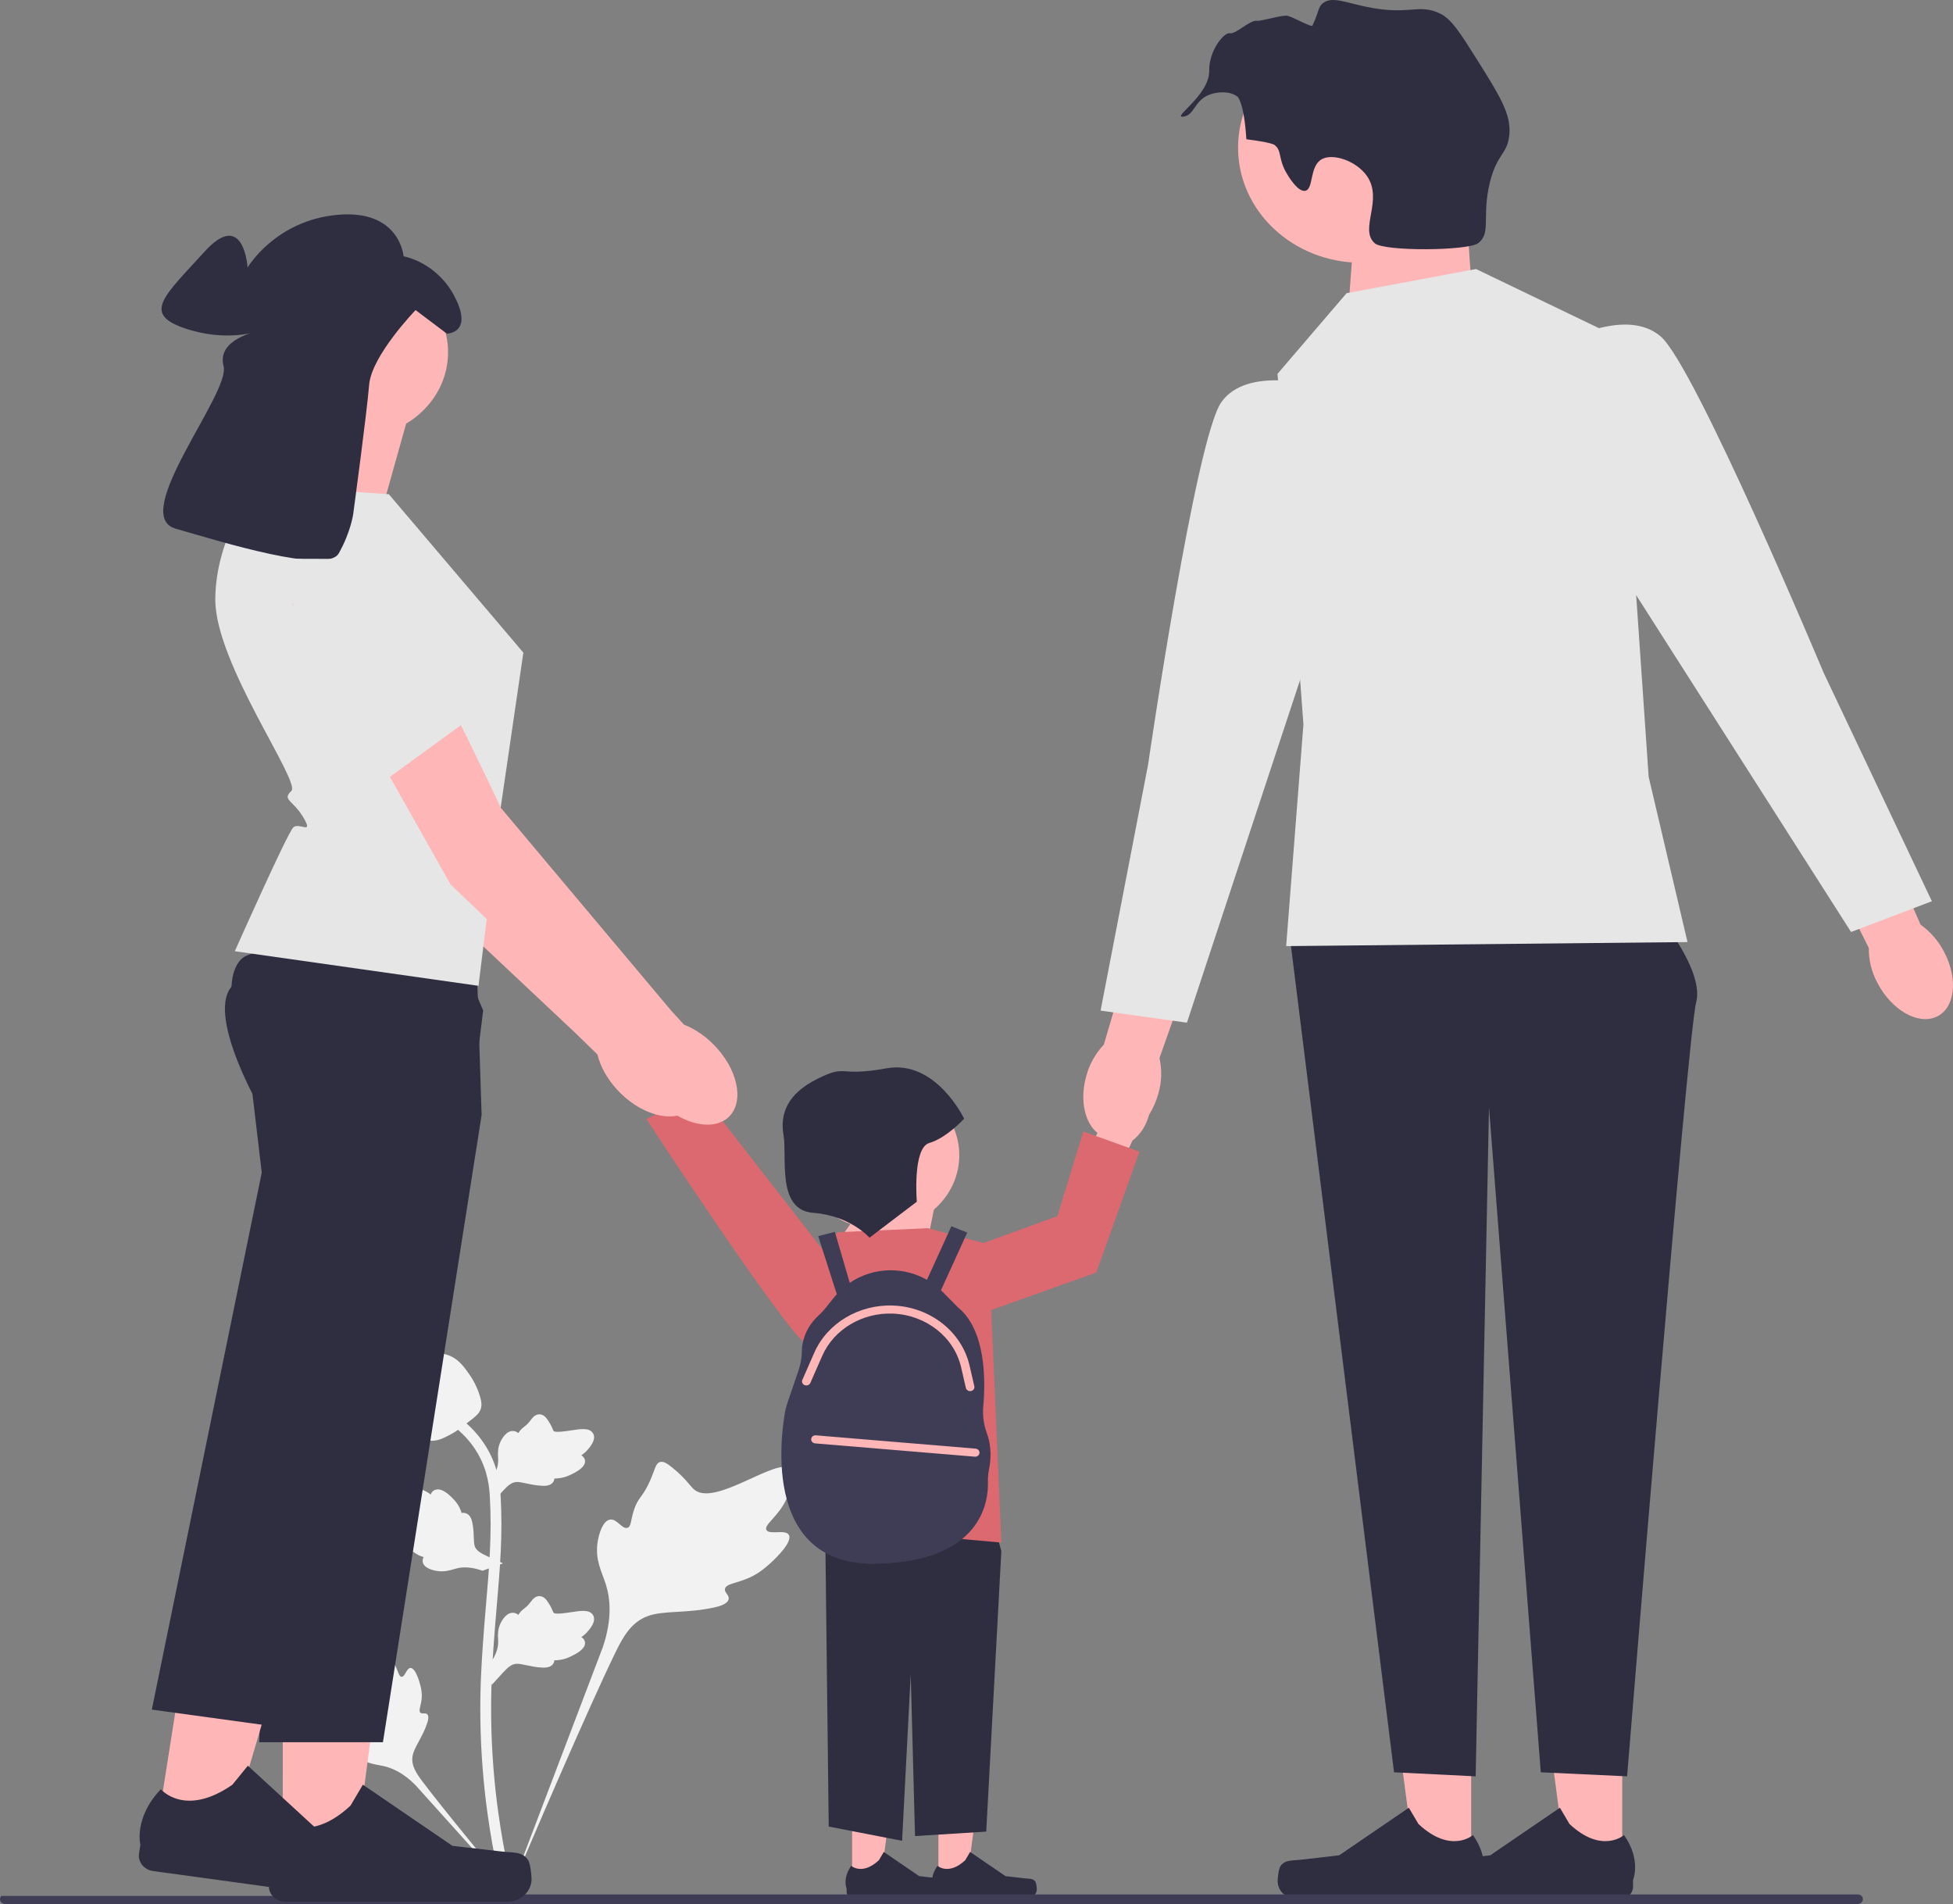 <svg width="119" height="116" viewBox="0 0 119 116" fill="none" xmlns="http://www.w3.org/2000/svg">
<rect x="0" y="0" width="119" height="116" fill="#808080" stroke="none"/>
<g clip-path="url(#clip0_304_118)">
<path d="M48.061 93.507C47.839 93.158 46.878 93.532 46.702 93.215C46.526 92.899 47.418 92.417 47.928 91.317C48.02 91.118 48.599 89.868 48.17 89.482C47.357 88.751 43.637 91.769 42.335 90.781C42.049 90.564 41.85 90.132 40.985 89.429C40.641 89.15 40.433 89.024 40.232 89.071C39.946 89.137 39.923 89.494 39.617 90.196C39.158 91.249 38.886 91.185 38.618 92.025C38.42 92.649 38.465 93.011 38.231 93.082C37.9 93.182 37.596 92.52 37.177 92.58C36.749 92.64 36.49 93.41 36.408 93.987C36.255 95.068 36.681 95.782 36.916 96.533C37.173 97.349 37.325 98.589 36.733 100.346L30.875 115.757C32.168 112.595 35.913 103.926 37.486 100.704C37.94 99.774 38.442 98.831 39.472 98.459C40.463 98.1 41.825 98.314 43.561 97.924C43.764 97.878 44.326 97.745 44.397 97.436C44.455 97.18 44.124 97.037 44.175 96.798C44.243 96.477 44.894 96.473 45.694 96.103C46.258 95.842 46.609 95.532 46.911 95.265C47.002 95.184 48.356 93.973 48.061 93.507Z" fill="#F2F2F2"/>
<path d="M25.014 101.621C24.767 101.622 24.686 102.17 24.468 102.159C24.252 102.149 24.256 101.601 23.825 101.05C23.747 100.95 23.257 100.324 22.93 100.409C22.311 100.571 22.824 103.146 21.93 103.458C21.733 103.527 21.448 103.493 20.829 103.687C20.583 103.764 20.457 103.823 20.424 103.929C20.376 104.079 20.557 104.192 20.838 104.535C21.259 105.049 21.147 105.155 21.511 105.52C21.781 105.791 21.985 105.875 21.955 106.003C21.912 106.183 21.476 106.132 21.386 106.341C21.295 106.555 21.625 106.895 21.904 107.099C22.429 107.482 22.927 107.493 23.389 107.601C23.892 107.719 24.588 108.007 25.34 108.785L31.751 115.917C30.462 114.412 26.985 110.194 25.746 108.544C25.388 108.067 25.037 107.565 25.139 106.986C25.236 106.428 25.742 105.866 26.037 104.957C26.072 104.851 26.164 104.555 26.022 104.433C25.905 104.333 25.734 104.443 25.623 104.351C25.474 104.227 25.66 103.928 25.696 103.454C25.721 103.121 25.66 102.87 25.606 102.654C25.59 102.589 25.344 101.619 25.014 101.621Z" fill="#F2F2F2"/>
<path d="M29.958 102.657L29.809 101.412L29.877 101.318C30.192 100.882 30.353 100.456 30.355 100.051C30.356 99.987 30.352 99.923 30.349 99.857C30.336 99.598 30.32 99.275 30.5 98.899C30.601 98.689 30.885 98.204 31.312 98.264C31.427 98.279 31.514 98.328 31.579 98.386C31.589 98.371 31.599 98.357 31.61 98.341C31.743 98.152 31.848 98.071 31.949 97.993C32.027 97.933 32.108 97.871 32.234 97.724C32.289 97.66 32.332 97.603 32.368 97.556C32.479 97.412 32.623 97.241 32.877 97.244C33.149 97.256 33.291 97.466 33.385 97.605C33.553 97.852 33.63 98.031 33.68 98.149C33.699 98.192 33.719 98.241 33.73 98.256C33.818 98.376 34.529 98.264 34.797 98.223C35.399 98.129 35.92 98.048 36.135 98.402C36.288 98.656 36.174 98.991 35.785 99.426C35.663 99.561 35.535 99.664 35.42 99.744C35.515 99.797 35.6 99.878 35.634 100.006C35.715 100.307 35.438 100.609 34.809 100.905C34.653 100.979 34.443 101.078 34.149 101.125C34.01 101.147 33.885 101.153 33.778 101.156C33.776 101.213 33.762 101.276 33.724 101.34C33.614 101.529 33.384 101.62 33.038 101.598C32.657 101.579 32.343 101.511 32.066 101.452C31.825 101.4 31.616 101.356 31.453 101.367C31.15 101.389 30.916 101.616 30.642 101.91L29.958 102.657Z" fill="#F2F2F2"/>
<path d="M30.65 95.247L29.399 95.698L29.284 95.66C28.752 95.486 28.27 95.448 27.85 95.549C27.784 95.565 27.718 95.585 27.651 95.604C27.385 95.681 27.055 95.778 26.62 95.71C26.377 95.672 25.802 95.539 25.756 95.139C25.742 95.031 25.771 94.94 25.814 94.866C25.797 94.861 25.78 94.856 25.761 94.85C25.531 94.778 25.42 94.704 25.314 94.632C25.232 94.577 25.147 94.52 24.963 94.443C24.883 94.409 24.813 94.385 24.755 94.364C24.578 94.301 24.364 94.214 24.303 93.984C24.246 93.735 24.427 93.553 24.547 93.433C24.761 93.218 24.927 93.104 25.036 93.029C25.076 93.001 25.122 92.97 25.134 92.956C25.237 92.847 24.94 92.233 24.83 92.001C24.58 91.481 24.364 91.031 24.677 90.747C24.9 90.544 25.276 90.562 25.825 90.804C25.996 90.879 26.135 90.969 26.248 91.052C26.278 90.953 26.341 90.856 26.464 90.793C26.756 90.643 27.14 90.817 27.605 91.31C27.721 91.432 27.877 91.597 28 91.85C28.059 91.97 28.096 92.082 28.126 92.177C28.186 92.165 28.255 92.162 28.331 92.18C28.555 92.231 28.707 92.416 28.772 92.734C28.849 93.083 28.859 93.383 28.867 93.648C28.875 93.88 28.883 94.079 28.934 94.224C29.035 94.492 29.329 94.645 29.703 94.819L30.65 95.247Z" fill="#F2F2F2"/>
<path d="M29.958 91.581L29.809 90.337L29.877 90.243C30.192 89.806 30.353 89.38 30.355 88.976C30.356 88.912 30.352 88.847 30.349 88.782C30.336 88.522 30.32 88.2 30.5 87.823C30.601 87.614 30.885 87.128 31.312 87.188C31.427 87.203 31.514 87.252 31.579 87.31C31.589 87.296 31.599 87.281 31.61 87.266C31.743 87.076 31.848 86.995 31.949 86.917C32.027 86.857 32.108 86.795 32.234 86.649C32.289 86.584 32.332 86.528 32.368 86.48C32.479 86.337 32.623 86.165 32.877 86.168C33.149 86.18 33.291 86.39 33.385 86.529C33.553 86.777 33.63 86.955 33.68 87.073C33.699 87.117 33.719 87.165 33.73 87.18C33.818 87.301 34.529 87.188 34.797 87.147C35.399 87.054 35.92 86.972 36.135 87.327C36.288 87.581 36.174 87.916 35.785 88.35C35.663 88.486 35.535 88.588 35.42 88.669C35.515 88.722 35.6 88.803 35.634 88.93C35.715 89.232 35.438 89.534 34.809 89.83C34.653 89.904 34.443 90.002 34.149 90.05C34.01 90.072 33.885 90.077 33.778 90.08C33.776 90.138 33.762 90.201 33.724 90.265C33.614 90.454 33.384 90.544 33.038 90.522C32.657 90.504 32.343 90.436 32.066 90.376C31.825 90.325 31.616 90.281 31.453 90.291C31.15 90.314 30.916 90.54 30.642 90.834L29.958 91.581Z" fill="#F2F2F2"/>
<path d="M31.322 115.737L31.042 115.573L30.717 115.608C30.712 115.58 30.694 115.515 30.667 115.414C30.521 114.857 30.077 113.164 29.706 110.497C29.448 108.636 29.301 106.722 29.271 104.808C29.241 102.891 29.338 101.44 29.416 100.274C29.475 99.394 29.546 98.556 29.616 97.74C29.803 95.56 29.979 93.501 29.848 91.221C29.819 90.712 29.758 89.653 29.095 88.526C28.711 87.872 28.181 87.292 27.521 86.801L27.931 86.319C28.66 86.861 29.246 87.504 29.673 88.23C30.408 89.48 30.474 90.634 30.506 91.189C30.639 93.509 30.462 95.588 30.273 97.789C30.203 98.602 30.132 99.436 30.073 100.312C29.996 101.468 29.9 102.906 29.93 104.798C29.959 106.689 30.104 108.58 30.36 110.418C30.726 113.051 31.163 114.719 31.307 115.267C31.384 115.56 31.4 115.621 31.322 115.737Z" fill="#F2F2F2"/>
<path d="M26.313 87.779C26.285 87.779 26.258 87.778 26.23 87.776C25.669 87.748 25.15 87.434 24.686 86.844C24.468 86.567 24.357 86.25 24.135 85.619C24.101 85.521 23.933 85.027 23.831 84.348C23.765 83.904 23.773 83.718 23.868 83.554C23.972 83.371 24.141 83.244 24.332 83.158C24.323 83.099 24.33 83.038 24.358 82.977C24.47 82.72 24.768 82.754 24.93 82.77C25.012 82.779 25.114 82.792 25.224 82.787C25.397 82.779 25.49 82.731 25.631 82.659C25.766 82.59 25.933 82.504 26.182 82.456C26.672 82.361 27.083 82.49 27.219 82.533C27.931 82.755 28.283 83.272 28.689 83.871C28.77 83.991 29.049 84.429 29.232 85.029C29.365 85.461 29.346 85.653 29.306 85.796C29.225 86.09 29.034 86.259 28.548 86.63C28.04 87.019 27.785 87.213 27.566 87.332C27.057 87.606 26.737 87.779 26.313 87.779Z" fill="#F2F2F2"/>
<path d="M57.179 114.684L58.905 114.683L59.726 108.468L57.179 108.468L57.179 114.684Z" fill="#FFB6B6"/>
<path d="M63.092 114.647C63.145 114.732 63.174 115.004 63.174 115.103C63.174 115.405 62.911 115.649 62.588 115.649H57.244C57.023 115.649 56.844 115.482 56.844 115.276V115.069C56.844 115.069 56.58 114.444 57.124 113.675C57.124 113.675 57.801 114.277 58.812 113.333L59.11 112.829L61.267 114.303L62.463 114.44C62.725 114.47 62.957 114.435 63.092 114.647Z" fill="#2F2E41"/>
<path d="M51.92 114.684L53.646 114.683L54.467 108.468L51.92 108.468L51.92 114.684Z" fill="#FFB6B6"/>
<path d="M57.832 114.647C57.886 114.732 57.914 115.004 57.914 115.103C57.914 115.405 57.652 115.649 57.329 115.649H51.985C51.764 115.649 51.585 115.482 51.585 115.276V115.069C51.585 115.069 51.321 114.444 51.865 113.675C51.865 113.675 52.542 114.277 53.552 113.333L53.85 112.829L56.008 114.303L57.204 114.44C57.466 114.47 57.698 114.435 57.832 114.647Z" fill="#2F2E41"/>
<path d="M59.173 87.843L61.014 94.499L60.093 111.591L55.754 111.862L55.492 102.023L54.966 112.151L50.495 111.283L50.232 89.001L59.173 87.843Z" fill="#2F2E41"/>
<path d="M41.354 65.433C40.76 64.46 39.741 63.957 39.078 64.31C38.415 64.663 38.359 65.738 38.953 66.712C39.185 67.104 39.514 67.438 39.912 67.687L42.484 71.781L44.516 70.613L41.764 66.701C41.738 66.254 41.597 65.819 41.354 65.433Z" fill="#FFB6B6"/>
<path d="M53.044 79.885C53.044 79.885 50.606 83.022 49.115 81.901C47.624 80.78 39.386 68.177 39.386 68.177L42.655 66.54L53.044 79.885Z" fill="#DC696F"/>
<path d="M50.758 76.057L53.914 71.638L57.069 72.865L56.28 76.794L50.758 76.057Z" fill="#FFB6B6"/>
<path d="M51.021 75.075L56.543 74.829L60.224 75.811L61.013 93.981L49.969 92.999V83.417L48.392 78.512L51.021 75.075Z" fill="#DC696F"/>
<path d="M60.134 87.331C59.94 86.803 59.863 86.245 59.913 85.688C60.054 84.117 60.081 81.039 58.366 79.648L57.398 78.669C57.377 78.648 57.355 78.631 57.334 78.611L58.937 75.093L57.969 74.709L56.481 77.974C55.822 77.599 55.06 77.391 54.273 77.391C53.364 77.391 52.495 77.668 51.777 78.156L50.87 75.052L49.855 75.311L50.989 78.85C50.948 78.897 50.903 78.94 50.864 78.989L50.31 79.684C50.175 79.853 50.026 80.01 49.865 80.157C49.525 80.469 48.861 81.224 48.855 82.387C48.852 82.784 48.765 83.178 48.635 83.556L47.976 85.478C47.914 85.659 47.866 85.843 47.833 86.03C47.543 87.675 46.537 95.43 53.408 95.274C59.813 95.13 60.234 91.488 60.197 90.279C60.189 90.016 60.214 89.756 60.266 89.498C60.362 89.025 60.449 88.188 60.134 87.331Z" fill="#3F3D56"/>
<path d="M89.068 8.844L89.667 17.478L82.136 19.092L82.66 12.11L89.068 8.844Z" fill="#FFB6B6"/>
<path d="M89.641 113.785L86.247 113.784L84.632 101.558L89.642 101.558L89.641 113.785Z" fill="#FFB6B6"/>
<path d="M78.011 113.713C77.905 113.879 77.849 114.416 77.849 114.609C77.849 115.203 78.365 115.685 79.001 115.685H89.514C89.948 115.685 90.3 115.356 90.3 114.951V114.542C90.3 114.542 90.82 113.314 89.75 111.8C89.75 111.8 88.419 112.985 86.43 111.128L85.844 110.136L81.599 113.035L79.246 113.306C78.732 113.365 78.275 113.296 78.011 113.713Z" fill="#2F2E41"/>
<path d="M98.845 113.785L95.45 113.784L93.835 101.558L98.846 101.558L98.845 113.785Z" fill="#FFB6B6"/>
<path d="M87.214 113.713C87.109 113.879 87.053 114.416 87.053 114.609C87.053 115.203 87.569 115.685 88.205 115.685H98.718C99.152 115.685 99.504 115.356 99.504 114.951V114.542C99.504 114.542 100.024 113.314 98.953 111.8C98.953 111.8 97.623 112.985 95.634 111.128L95.048 110.136L90.803 113.035L88.45 113.306C87.935 113.365 87.479 113.296 87.214 113.713Z" fill="#2F2E41"/>
<path d="M100.982 55.677C100.982 55.677 103.875 59.115 103.349 61.079C102.823 63.043 99.142 108.223 99.142 108.223L93.883 107.977L90.727 67.463L89.915 108.223L84.942 107.977L78.631 57.396L100.982 55.677Z" fill="#2F2E41"/>
<path d="M70.578 66.638C70.08 68.418 68.694 69.621 67.481 69.325C66.268 69.029 65.688 67.347 66.186 65.567C66.374 64.853 66.743 64.192 67.261 63.639L69.47 56.123L73.225 57.166L70.649 64.464C70.811 65.184 70.787 65.929 70.578 66.638Z" fill="#FFB6B6"/>
<path d="M82.951 16.009C87.1 16.009 90.464 12.868 90.464 8.993C90.464 5.118 87.1 1.977 82.951 1.977C78.801 1.977 75.437 5.118 75.437 8.993C75.437 12.868 78.801 16.009 82.951 16.009Z" fill="#FFB6B6"/>
<path d="M82.049 17.864L89.938 16.391L98.615 20.565L100.456 47.329L102.823 57.396L78.368 57.642L79.42 44.137L77.842 22.775L82.049 17.864Z" fill="#E6E6E6"/>
<path d="M80.209 23.512C80.209 23.512 76.002 22.284 74.424 24.494C72.847 26.704 69.954 46.592 69.954 46.592L67.061 61.57L72.321 62.307L80.998 36.034L80.209 23.512Z" fill="#E6E6E6"/>
<path d="M118.477 58.03C119.335 59.686 119.114 61.441 117.986 61.95C116.857 62.459 115.248 61.53 114.39 59.873C114.038 59.216 113.86 58.489 113.87 57.754L110.333 50.695L113.915 49.216L117.022 56.332C117.645 56.781 118.144 57.363 118.477 58.03Z" fill="#FFB6B6"/>
<path d="M95.322 20.82C95.322 20.82 99.101 18.7 101.192 20.5C103.284 22.3 111.119 40.99 111.119 40.99L117.713 54.908L112.789 56.782L97.719 33.163L95.322 20.82Z" fill="#E6E6E6"/>
<path d="M113.509 115.708C113.509 115.87 113.369 116 113.196 116H0.313C0.139 116 0 115.87 0 115.708C0 115.629 0.032 115.56 0.084 115.509H23.676C24.178 115.509 24.67 115.477 25.154 115.416H113.196C113.369 115.416 113.509 115.546 113.509 115.708Z" fill="#3F3D56"/>
<path d="M67.29 67.412C67.759 66.381 68.709 65.771 69.412 66.05C70.114 66.329 70.303 67.391 69.834 68.422C69.652 68.836 69.367 69.204 69.002 69.494L66.955 73.838L64.792 72.898L67.04 68.715C67.011 68.268 67.096 67.821 67.29 67.412Z" fill="#FFB6B6"/>
<path d="M53.616 74.9C56.287 74.9 58.452 72.879 58.452 70.384C58.452 67.89 56.287 65.868 53.616 65.868C50.945 65.868 48.779 67.89 48.779 70.384C48.779 72.879 50.945 74.9 53.616 74.9Z" fill="#FFB6B6"/>
<path d="M59.699 75.812L64.432 74.093L66.01 68.936L69.428 70.164L66.798 77.53L59.699 80.063V75.812Z" fill="#DC696F"/>
<path d="M52.98 75.406L55.864 73.214C55.864 73.214 55.591 69.93 56.628 69.634C57.665 69.339 58.747 68.159 58.747 68.159C58.747 68.159 57.031 64.539 54.01 65.088C50.988 65.638 51.678 64.802 49.816 65.723C47.954 66.643 47.518 67.872 47.744 69.177C47.971 70.482 47.297 73.725 49.551 73.892C51.806 74.059 52.98 75.406 52.98 75.406Z" fill="#2F2E41"/>
<path d="M78.4 10.564C77.851 9.63 78.136 9.184 77.641 8.819C77.641 8.819 77.442 8.673 75.944 8.485C75.8 6.196 75.403 5.89 75.403 5.89C74.946 5.537 74.217 5.586 73.753 5.746C72.772 6.085 72.806 6.978 72.154 7.099C71.253 7.268 73.708 5.83 73.68 4.309C73.656 3.069 74.608 1.937 74.939 2.025C75.268 2.113 76.149 1.219 76.579 1.266C76.873 1.298 78.12 0.899 78.44 0.962C78.791 1.03 79.909 1.686 79.969 1.559C80.384 0.682 80.306 0.424 80.615 0.187C81.162 -0.233 81.966 0.148 83.255 0.416C85.907 0.968 86.446 0.177 87.773 0.84C88.444 1.174 88.959 1.98 89.964 3.579C91.368 5.814 92.071 6.932 91.97 8.167C91.868 9.427 91.221 9.298 90.775 11.141C90.278 13.192 90.876 14.191 90.077 14.81C89.459 15.288 84.34 15.325 83.768 14.822C82.787 13.961 84.32 12.174 83.279 10.708C82.64 9.808 81.242 9.324 80.55 9.694C79.769 10.112 80.058 11.532 79.526 11.625C79.07 11.705 78.495 10.726 78.4 10.564Z" fill="#2F2E41"/>
<path d="M41.983 67.641C43.03 66.816 42.752 64.902 41.362 63.366C40.754 62.693 40.034 62.205 39.328 61.938L38.517 61.064L28.045 48.811C28.045 48.811 22.245 36.622 20.533 35.305C18.821 33.988 16.807 34.674 16.807 34.674L15.235 36.49L25.029 53.508L35.051 62.927L36.404 64.244C36.569 64.939 36.964 65.683 37.572 66.356C38.962 67.891 40.936 68.467 41.983 67.641Z" fill="#FFB6B6"/>
<path d="M22.215 37.572L24.839 41.166L28.607 46.372L21.837 48.559L15.86 38.982L22.215 37.572Z" fill="#E6E6E6"/>
<path d="M24.879 25.34L22.979 32.107L15.732 30.776C15.732 30.776 18.583 25.895 17.87 23.676L24.879 25.34Z" fill="#FFB6B6"/>
<path d="M17.23 113.422L21.594 113.421L23.67 97.704L17.229 97.704L17.23 113.422Z" fill="#FFB6B6"/>
<path d="M32.181 113.329C32.317 113.543 32.388 114.232 32.388 114.481C32.388 115.245 31.725 115.864 30.907 115.864H17.393C16.835 115.864 16.383 115.442 16.383 114.921V114.395C16.383 114.395 15.714 112.816 17.09 110.87C17.09 110.87 18.801 112.394 21.357 110.007L22.111 108.732L27.568 112.458L30.592 112.806C31.254 112.882 31.84 112.794 32.181 113.329Z" fill="#2F2E41"/>
<path d="M29.346 67.935L23.333 106.144H15.789L16.792 84.333L17.32 72.865L15.789 67.406C15.789 67.406 15.091 66.193 14.503 64.722C13.84 63.062 13.316 61.072 14.094 60.129C14.38 59.781 15.123 59.523 16.134 59.332C16.751 59.214 17.47 59.122 18.246 59.051C22.707 58.639 29.053 58.896 29.053 58.896L29.215 63.867L29.304 66.643L29.346 67.935Z" fill="#2F2E41"/>
<path d="M9.542 111.553L13.86 112.145L18.362 96.877L11.99 96.002L9.542 111.553Z" fill="#FFB6B6"/>
<path d="M24.349 113.492C24.45 113.722 24.414 114.414 24.375 114.66C24.256 115.416 23.503 115.938 22.694 115.827L9.324 113.992C8.771 113.916 8.39 113.436 8.471 112.921L8.553 112.401C8.553 112.401 8.137 110.748 9.802 109.009C9.802 109.009 11.257 110.749 14.158 108.735L15.102 107.576L19.921 112.004L22.859 112.758C23.502 112.924 24.096 112.916 24.349 113.492Z" fill="#2F2E41"/>
<path d="M29.441 61.563L28.616 68.195L24.119 82.172L16.714 105.182L9.251 104.158L15.949 71.441L15.286 65.831C15.286 65.831 15.07 65.273 14.822 64.457C14.331 62.841 13.715 60.211 14.393 58.87C14.484 58.687 14.599 58.529 14.741 58.401C15.008 58.159 15.55 58.013 16.276 57.935C19.312 57.614 25.564 58.531 28.346 58.98L29.441 61.563Z" fill="#2F2E41"/>
<path d="M23.692 30.11L31.889 39.761L30.417 49.823L29.156 60.061L14.307 57.953C14.307 57.953 17.514 50.743 17.87 50.41C18.227 50.077 19.122 50.899 18.496 49.823C17.87 48.746 17.158 48.746 17.752 48.191C18.346 47.637 13.119 40.426 13.119 36.544C13.119 32.661 15.613 29.555 15.613 29.555L23.692 30.11Z" fill="#E6E6E6"/>
<path d="M21.779 26.618C24.828 26.618 27.301 24.309 27.301 21.462C27.301 18.614 24.828 16.305 21.779 16.305C18.729 16.305 16.257 18.614 16.257 21.462C16.257 24.309 18.729 26.618 21.779 26.618Z" fill="#FFB6B6"/>
<path d="M21.521 31.32C21.521 31.32 22.347 25.215 22.493 23.44C22.64 21.664 25.323 18.892 25.323 18.892L27.225 20.326C27.225 20.326 28.834 20.326 27.737 18.141C26.64 15.956 24.592 15.615 24.592 15.615C24.592 15.615 24.373 12.747 20.57 13.088C16.768 13.43 15.086 16.298 15.086 16.298C15.086 16.298 14.866 12.679 12.453 15.342C10.04 18.005 8.651 19.097 11.21 19.985C13.769 20.873 15.671 20.19 15.671 20.19C15.671 20.19 13.184 20.668 13.623 22.307C14.062 23.945 7.846 31.388 10.698 32.208C13.55 33.027 19.912 35.007 20.643 33.71C21.375 32.413 21.521 31.32 21.521 31.32Z" fill="#2F2E41"/>
<path d="M44.283 68.153C45.337 67.336 45.076 65.419 43.701 63.873C43.099 63.196 42.383 62.702 41.679 62.429L40.876 61.549L30.514 49.214C30.514 49.214 24.824 36.98 23.124 35.65C21.424 34.32 19.404 34.99 19.404 34.99L17.816 36.793L27.456 53.888L37.394 63.385L38.735 64.712C38.893 65.408 39.282 66.156 39.884 66.833C41.26 68.379 43.229 68.971 44.283 68.153Z" fill="#FFB6B6"/>
<path d="M17.214 34.041C17.214 34.041 19.751 46.333 22.638 48.145L28.39 43.957C28.39 43.957 28.893 43.937 27.956 42.949C27.019 41.961 27.259 39.839 27.259 39.839C27.259 39.839 27.681 40.348 26.764 39.641C25.846 38.934 26.7 34.072 26.7 34.072L17.214 34.041Z" fill="#E6E6E6"/>
<path d="M59.11 84.755C58.989 84.755 58.88 84.677 58.853 84.562L58.564 83.308C58.139 81.463 56.432 80.116 54.414 80.032C52.544 79.954 50.81 80.988 50.1 82.605L49.375 84.256C49.32 84.382 49.167 84.441 49.032 84.39C48.897 84.338 48.833 84.195 48.889 84.07L49.614 82.418C50.408 80.611 52.344 79.456 54.437 79.541C56.695 79.635 58.603 81.142 59.078 83.204L59.367 84.458C59.398 84.591 59.307 84.722 59.166 84.75C59.147 84.754 59.128 84.755 59.11 84.755Z" fill="#FFB6B6"/>
<path d="M59.42 88.749C59.412 88.749 59.404 88.748 59.396 88.748L49.666 87.938C49.521 87.925 49.414 87.806 49.427 87.671C49.44 87.536 49.567 87.437 49.713 87.448L59.443 88.259C59.588 88.271 59.694 88.39 59.682 88.525C59.669 88.653 59.555 88.749 59.42 88.749Z" fill="#FFB6B6"/>
</g>
<defs>
<clipPath id="clip0_304_118">
<rect width="119" height="116" fill="white"/>
</clipPath>
</defs>
</svg>
